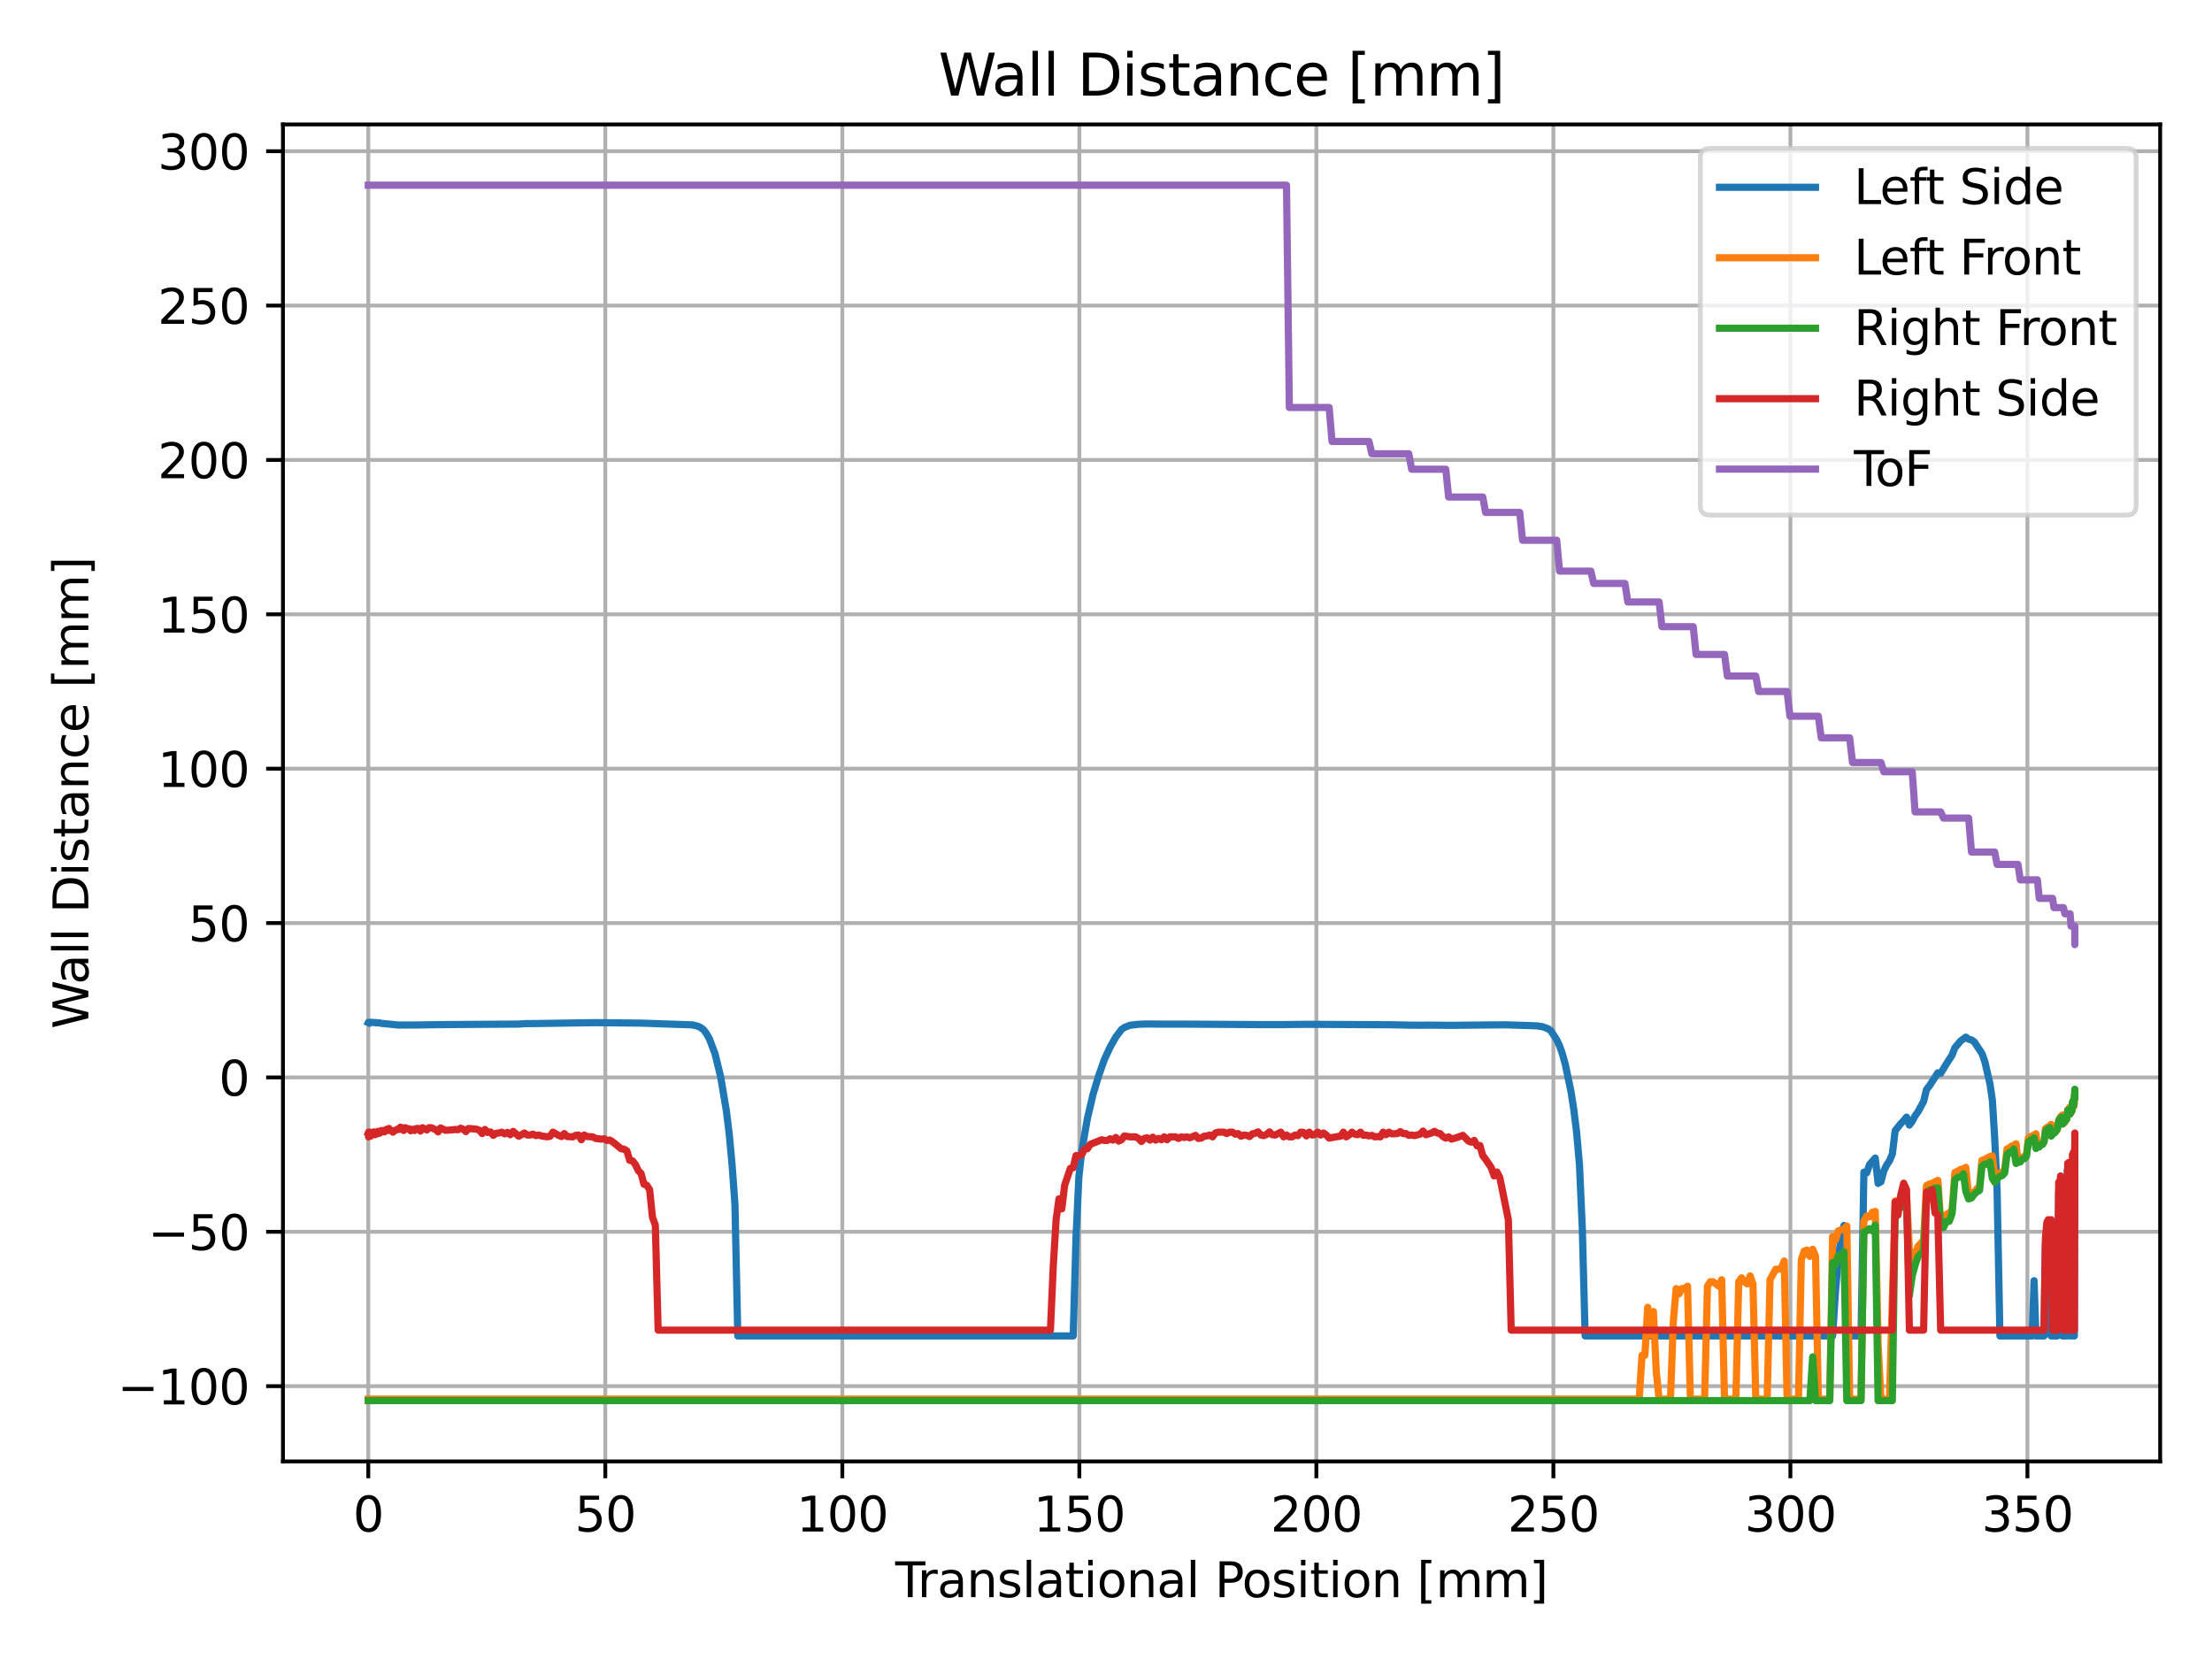 <?xml version="1.0" encoding="utf-8" standalone="no"?>
<!DOCTYPE svg PUBLIC "-//W3C//DTD SVG 1.1//EN"
  "http://www.w3.org/Graphics/SVG/1.1/DTD/svg11.dtd">
<svg xmlns:xlink="http://www.w3.org/1999/xlink" width="460.8pt" height="345.6pt" viewBox="0 0 460.8 345.6" xmlns="http://www.w3.org/2000/svg" version="1.1">
 <defs>
  <style type="text/css">*{stroke-linejoin: round; stroke-linecap: butt}</style>
 </defs>
 <g id="figure_1">
  <g id="patch_1">
   <path d="M 0 345.6 
L 460.8 345.6 
L 460.8 0 
L 0 0 
z
" style="fill: #ffffff"/>
  </g>
  <g id="axes_1">
   <g id="patch_2">
    <path d="M 58.945 304.444 
L 450 304.444 
L 450 25.918 
L 58.945 25.918 
z
" style="fill: #ffffff"/>
   </g>
   <g id="matplotlib.axis_1">
    <g id="xtick_1">
     <g id="line2d_1">
      <path d="M 76.721 304.444 
L 76.721 25.918 
" clip-path="url(#p26ceee6df1)" style="fill: none; stroke: #b0b0b0; stroke-width: 0.8; stroke-linecap: square"/>
     </g>
     <g id="line2d_2">
      <defs>
       <path id="mbab9e3a486" d="M 0 0 
L 0 3.5 
" style="stroke: #000000; stroke-width: 0.8"/>
      </defs>
      <g>
       <use xlink:href="#mbab9e3a486" x="76.721" y="304.444" style="stroke: #000000; stroke-width: 0.8"/>
      </g>
     </g>
     <g id="text_1">
      <!-- 0 -->
      <g transform="translate(73.539 319.042)scale(0.1 -0.1)">
       <defs>
        <path id="DejaVuSans-30" d="M 2034 4250 
Q 1547 4250 1301 3770 
Q 1056 3291 1056 2328 
Q 1056 1369 1301 889 
Q 1547 409 2034 409 
Q 2525 409 2770 889 
Q 3016 1369 3016 2328 
Q 3016 3291 2770 3770 
Q 2525 4250 2034 4250 
z
M 2034 4750 
Q 2819 4750 3233 4129 
Q 3647 3509 3647 2328 
Q 3647 1150 3233 529 
Q 2819 -91 2034 -91 
Q 1250 -91 836 529 
Q 422 1150 422 2328 
Q 422 3509 836 4129 
Q 1250 4750 2034 4750 
z
" transform="scale(0.016)"/>
       </defs>
       <use xlink:href="#DejaVuSans-30"/>
      </g>
     </g>
    </g>
    <g id="xtick_2">
     <g id="line2d_3">
      <path d="M 126.096 304.444 
L 126.096 25.918 
" clip-path="url(#p26ceee6df1)" style="fill: none; stroke: #b0b0b0; stroke-width: 0.8; stroke-linecap: square"/>
     </g>
     <g id="line2d_4">
      <g>
       <use xlink:href="#mbab9e3a486" x="126.096" y="304.444" style="stroke: #000000; stroke-width: 0.8"/>
      </g>
     </g>
     <g id="text_2">
      <!-- 50 -->
      <g transform="translate(119.734 319.042)scale(0.1 -0.1)">
       <defs>
        <path id="DejaVuSans-35" d="M 691 4666 
L 3169 4666 
L 3169 4134 
L 1269 4134 
L 1269 2991 
Q 1406 3038 1543 3061 
Q 1681 3084 1819 3084 
Q 2600 3084 3056 2656 
Q 3513 2228 3513 1497 
Q 3513 744 3044 326 
Q 2575 -91 1722 -91 
Q 1428 -91 1123 -41 
Q 819 9 494 109 
L 494 744 
Q 775 591 1075 516 
Q 1375 441 1709 441 
Q 2250 441 2565 725 
Q 2881 1009 2881 1497 
Q 2881 1984 2565 2268 
Q 2250 2553 1709 2553 
Q 1456 2553 1204 2497 
Q 953 2441 691 2322 
L 691 4666 
z
" transform="scale(0.016)"/>
       </defs>
       <use xlink:href="#DejaVuSans-35"/>
       <use xlink:href="#DejaVuSans-30" x="63.623"/>
      </g>
     </g>
    </g>
    <g id="xtick_3">
     <g id="line2d_5">
      <path d="M 175.472 304.444 
L 175.472 25.918 
" clip-path="url(#p26ceee6df1)" style="fill: none; stroke: #b0b0b0; stroke-width: 0.8; stroke-linecap: square"/>
     </g>
     <g id="line2d_6">
      <g>
       <use xlink:href="#mbab9e3a486" x="175.472" y="304.444" style="stroke: #000000; stroke-width: 0.8"/>
      </g>
     </g>
     <g id="text_3">
      <!-- 100 -->
      <g transform="translate(165.928 319.042)scale(0.1 -0.1)">
       <defs>
        <path id="DejaVuSans-31" d="M 794 531 
L 1825 531 
L 1825 4091 
L 703 3866 
L 703 4441 
L 1819 4666 
L 2450 4666 
L 2450 531 
L 3481 531 
L 3481 0 
L 794 0 
L 794 531 
z
" transform="scale(0.016)"/>
       </defs>
       <use xlink:href="#DejaVuSans-31"/>
       <use xlink:href="#DejaVuSans-30" x="63.623"/>
       <use xlink:href="#DejaVuSans-30" x="127.246"/>
      </g>
     </g>
    </g>
    <g id="xtick_4">
     <g id="line2d_7">
      <path d="M 224.847 304.444 
L 224.847 25.918 
" clip-path="url(#p26ceee6df1)" style="fill: none; stroke: #b0b0b0; stroke-width: 0.8; stroke-linecap: square"/>
     </g>
     <g id="line2d_8">
      <g>
       <use xlink:href="#mbab9e3a486" x="224.847" y="304.444" style="stroke: #000000; stroke-width: 0.8"/>
      </g>
     </g>
     <g id="text_4">
      <!-- 150 -->
      <g transform="translate(215.304 319.042)scale(0.1 -0.1)">
       <use xlink:href="#DejaVuSans-31"/>
       <use xlink:href="#DejaVuSans-35" x="63.623"/>
       <use xlink:href="#DejaVuSans-30" x="127.246"/>
      </g>
     </g>
    </g>
    <g id="xtick_5">
     <g id="line2d_9">
      <path d="M 274.223 304.444 
L 274.223 25.918 
" clip-path="url(#p26ceee6df1)" style="fill: none; stroke: #b0b0b0; stroke-width: 0.8; stroke-linecap: square"/>
     </g>
     <g id="line2d_10">
      <g>
       <use xlink:href="#mbab9e3a486" x="274.223" y="304.444" style="stroke: #000000; stroke-width: 0.8"/>
      </g>
     </g>
     <g id="text_5">
      <!-- 200 -->
      <g transform="translate(264.679 319.042)scale(0.1 -0.1)">
       <defs>
        <path id="DejaVuSans-32" d="M 1228 531 
L 3431 531 
L 3431 0 
L 469 0 
L 469 531 
Q 828 903 1448 1529 
Q 2069 2156 2228 2338 
Q 2531 2678 2651 2914 
Q 2772 3150 2772 3378 
Q 2772 3750 2511 3984 
Q 2250 4219 1831 4219 
Q 1534 4219 1204 4116 
Q 875 4013 500 3803 
L 500 4441 
Q 881 4594 1212 4672 
Q 1544 4750 1819 4750 
Q 2544 4750 2975 4387 
Q 3406 4025 3406 3419 
Q 3406 3131 3298 2873 
Q 3191 2616 2906 2266 
Q 2828 2175 2409 1742 
Q 1991 1309 1228 531 
z
" transform="scale(0.016)"/>
       </defs>
       <use xlink:href="#DejaVuSans-32"/>
       <use xlink:href="#DejaVuSans-30" x="63.623"/>
       <use xlink:href="#DejaVuSans-30" x="127.246"/>
      </g>
     </g>
    </g>
    <g id="xtick_6">
     <g id="line2d_11">
      <path d="M 323.598 304.444 
L 323.598 25.918 
" clip-path="url(#p26ceee6df1)" style="fill: none; stroke: #b0b0b0; stroke-width: 0.8; stroke-linecap: square"/>
     </g>
     <g id="line2d_12">
      <g>
       <use xlink:href="#mbab9e3a486" x="323.598" y="304.444" style="stroke: #000000; stroke-width: 0.8"/>
      </g>
     </g>
     <g id="text_6">
      <!-- 250 -->
      <g transform="translate(314.055 319.042)scale(0.1 -0.1)">
       <use xlink:href="#DejaVuSans-32"/>
       <use xlink:href="#DejaVuSans-35" x="63.623"/>
       <use xlink:href="#DejaVuSans-30" x="127.246"/>
      </g>
     </g>
    </g>
    <g id="xtick_7">
     <g id="line2d_13">
      <path d="M 372.974 304.444 
L 372.974 25.918 
" clip-path="url(#p26ceee6df1)" style="fill: none; stroke: #b0b0b0; stroke-width: 0.8; stroke-linecap: square"/>
     </g>
     <g id="line2d_14">
      <g>
       <use xlink:href="#mbab9e3a486" x="372.974" y="304.444" style="stroke: #000000; stroke-width: 0.8"/>
      </g>
     </g>
     <g id="text_7">
      <!-- 300 -->
      <g transform="translate(363.43 319.042)scale(0.1 -0.1)">
       <defs>
        <path id="DejaVuSans-33" d="M 2597 2516 
Q 3050 2419 3304 2112 
Q 3559 1806 3559 1356 
Q 3559 666 3084 287 
Q 2609 -91 1734 -91 
Q 1441 -91 1130 -33 
Q 819 25 488 141 
L 488 750 
Q 750 597 1062 519 
Q 1375 441 1716 441 
Q 2309 441 2620 675 
Q 2931 909 2931 1356 
Q 2931 1769 2642 2001 
Q 2353 2234 1838 2234 
L 1294 2234 
L 1294 2753 
L 1863 2753 
Q 2328 2753 2575 2939 
Q 2822 3125 2822 3475 
Q 2822 3834 2567 4026 
Q 2313 4219 1838 4219 
Q 1578 4219 1281 4162 
Q 984 4106 628 3988 
L 628 4550 
Q 988 4650 1302 4700 
Q 1616 4750 1894 4750 
Q 2613 4750 3031 4423 
Q 3450 4097 3450 3541 
Q 3450 3153 3228 2886 
Q 3006 2619 2597 2516 
z
" transform="scale(0.016)"/>
       </defs>
       <use xlink:href="#DejaVuSans-33"/>
       <use xlink:href="#DejaVuSans-30" x="63.623"/>
       <use xlink:href="#DejaVuSans-30" x="127.246"/>
      </g>
     </g>
    </g>
    <g id="xtick_8">
     <g id="line2d_15">
      <path d="M 422.35 304.444 
L 422.35 25.918 
" clip-path="url(#p26ceee6df1)" style="fill: none; stroke: #b0b0b0; stroke-width: 0.8; stroke-linecap: square"/>
     </g>
     <g id="line2d_16">
      <g>
       <use xlink:href="#mbab9e3a486" x="422.35" y="304.444" style="stroke: #000000; stroke-width: 0.8"/>
      </g>
     </g>
     <g id="text_8">
      <!-- 350 -->
      <g transform="translate(412.806 319.042)scale(0.1 -0.1)">
       <use xlink:href="#DejaVuSans-33"/>
       <use xlink:href="#DejaVuSans-35" x="63.623"/>
       <use xlink:href="#DejaVuSans-30" x="127.246"/>
      </g>
     </g>
    </g>
    <g id="text_9">
     <!-- Translational Position [mm] -->
     <g transform="translate(186.495 332.72)scale(0.1 -0.1)">
      <defs>
       <path id="DejaVuSans-54" d="M -19 4666 
L 3928 4666 
L 3928 4134 
L 2272 4134 
L 2272 0 
L 1638 0 
L 1638 4134 
L -19 4134 
L -19 4666 
z
" transform="scale(0.016)"/>
       <path id="DejaVuSans-72" d="M 2631 2963 
Q 2534 3019 2420 3045 
Q 2306 3072 2169 3072 
Q 1681 3072 1420 2755 
Q 1159 2438 1159 1844 
L 1159 0 
L 581 0 
L 581 3500 
L 1159 3500 
L 1159 2956 
Q 1341 3275 1631 3429 
Q 1922 3584 2338 3584 
Q 2397 3584 2469 3576 
Q 2541 3569 2628 3553 
L 2631 2963 
z
" transform="scale(0.016)"/>
       <path id="DejaVuSans-61" d="M 2194 1759 
Q 1497 1759 1228 1600 
Q 959 1441 959 1056 
Q 959 750 1161 570 
Q 1363 391 1709 391 
Q 2188 391 2477 730 
Q 2766 1069 2766 1631 
L 2766 1759 
L 2194 1759 
z
M 3341 1997 
L 3341 0 
L 2766 0 
L 2766 531 
Q 2569 213 2275 61 
Q 1981 -91 1556 -91 
Q 1019 -91 701 211 
Q 384 513 384 1019 
Q 384 1609 779 1909 
Q 1175 2209 1959 2209 
L 2766 2209 
L 2766 2266 
Q 2766 2663 2505 2880 
Q 2244 3097 1772 3097 
Q 1472 3097 1187 3025 
Q 903 2953 641 2809 
L 641 3341 
Q 956 3463 1253 3523 
Q 1550 3584 1831 3584 
Q 2591 3584 2966 3190 
Q 3341 2797 3341 1997 
z
" transform="scale(0.016)"/>
       <path id="DejaVuSans-6e" d="M 3513 2113 
L 3513 0 
L 2938 0 
L 2938 2094 
Q 2938 2591 2744 2837 
Q 2550 3084 2163 3084 
Q 1697 3084 1428 2787 
Q 1159 2491 1159 1978 
L 1159 0 
L 581 0 
L 581 3500 
L 1159 3500 
L 1159 2956 
Q 1366 3272 1645 3428 
Q 1925 3584 2291 3584 
Q 2894 3584 3203 3211 
Q 3513 2838 3513 2113 
z
" transform="scale(0.016)"/>
       <path id="DejaVuSans-73" d="M 2834 3397 
L 2834 2853 
Q 2591 2978 2328 3040 
Q 2066 3103 1784 3103 
Q 1356 3103 1142 2972 
Q 928 2841 928 2578 
Q 928 2378 1081 2264 
Q 1234 2150 1697 2047 
L 1894 2003 
Q 2506 1872 2764 1633 
Q 3022 1394 3022 966 
Q 3022 478 2636 193 
Q 2250 -91 1575 -91 
Q 1294 -91 989 -36 
Q 684 19 347 128 
L 347 722 
Q 666 556 975 473 
Q 1284 391 1588 391 
Q 1994 391 2212 530 
Q 2431 669 2431 922 
Q 2431 1156 2273 1281 
Q 2116 1406 1581 1522 
L 1381 1569 
Q 847 1681 609 1914 
Q 372 2147 372 2553 
Q 372 3047 722 3315 
Q 1072 3584 1716 3584 
Q 2034 3584 2315 3537 
Q 2597 3491 2834 3397 
z
" transform="scale(0.016)"/>
       <path id="DejaVuSans-6c" d="M 603 4863 
L 1178 4863 
L 1178 0 
L 603 0 
L 603 4863 
z
" transform="scale(0.016)"/>
       <path id="DejaVuSans-74" d="M 1172 4494 
L 1172 3500 
L 2356 3500 
L 2356 3053 
L 1172 3053 
L 1172 1153 
Q 1172 725 1289 603 
Q 1406 481 1766 481 
L 2356 481 
L 2356 0 
L 1766 0 
Q 1100 0 847 248 
Q 594 497 594 1153 
L 594 3053 
L 172 3053 
L 172 3500 
L 594 3500 
L 594 4494 
L 1172 4494 
z
" transform="scale(0.016)"/>
       <path id="DejaVuSans-69" d="M 603 3500 
L 1178 3500 
L 1178 0 
L 603 0 
L 603 3500 
z
M 603 4863 
L 1178 4863 
L 1178 4134 
L 603 4134 
L 603 4863 
z
" transform="scale(0.016)"/>
       <path id="DejaVuSans-6f" d="M 1959 3097 
Q 1497 3097 1228 2736 
Q 959 2375 959 1747 
Q 959 1119 1226 758 
Q 1494 397 1959 397 
Q 2419 397 2687 759 
Q 2956 1122 2956 1747 
Q 2956 2369 2687 2733 
Q 2419 3097 1959 3097 
z
M 1959 3584 
Q 2709 3584 3137 3096 
Q 3566 2609 3566 1747 
Q 3566 888 3137 398 
Q 2709 -91 1959 -91 
Q 1206 -91 779 398 
Q 353 888 353 1747 
Q 353 2609 779 3096 
Q 1206 3584 1959 3584 
z
" transform="scale(0.016)"/>
       <path id="DejaVuSans-20" transform="scale(0.016)"/>
       <path id="DejaVuSans-50" d="M 1259 4147 
L 1259 2394 
L 2053 2394 
Q 2494 2394 2734 2622 
Q 2975 2850 2975 3272 
Q 2975 3691 2734 3919 
Q 2494 4147 2053 4147 
L 1259 4147 
z
M 628 4666 
L 2053 4666 
Q 2838 4666 3239 4311 
Q 3641 3956 3641 3272 
Q 3641 2581 3239 2228 
Q 2838 1875 2053 1875 
L 1259 1875 
L 1259 0 
L 628 0 
L 628 4666 
z
" transform="scale(0.016)"/>
       <path id="DejaVuSans-5b" d="M 550 4863 
L 1875 4863 
L 1875 4416 
L 1125 4416 
L 1125 -397 
L 1875 -397 
L 1875 -844 
L 550 -844 
L 550 4863 
z
" transform="scale(0.016)"/>
       <path id="DejaVuSans-6d" d="M 3328 2828 
Q 3544 3216 3844 3400 
Q 4144 3584 4550 3584 
Q 5097 3584 5394 3201 
Q 5691 2819 5691 2113 
L 5691 0 
L 5113 0 
L 5113 2094 
Q 5113 2597 4934 2840 
Q 4756 3084 4391 3084 
Q 3944 3084 3684 2787 
Q 3425 2491 3425 1978 
L 3425 0 
L 2847 0 
L 2847 2094 
Q 2847 2600 2669 2842 
Q 2491 3084 2119 3084 
Q 1678 3084 1418 2786 
Q 1159 2488 1159 1978 
L 1159 0 
L 581 0 
L 581 3500 
L 1159 3500 
L 1159 2956 
Q 1356 3278 1631 3431 
Q 1906 3584 2284 3584 
Q 2666 3584 2933 3390 
Q 3200 3197 3328 2828 
z
" transform="scale(0.016)"/>
       <path id="DejaVuSans-5d" d="M 1947 4863 
L 1947 -844 
L 622 -844 
L 622 -397 
L 1369 -397 
L 1369 4416 
L 622 4416 
L 622 4863 
L 1947 4863 
z
" transform="scale(0.016)"/>
      </defs>
      <use xlink:href="#DejaVuSans-54"/>
      <use xlink:href="#DejaVuSans-72" x="46.334"/>
      <use xlink:href="#DejaVuSans-61" x="87.447"/>
      <use xlink:href="#DejaVuSans-6e" x="148.727"/>
      <use xlink:href="#DejaVuSans-73" x="212.105"/>
      <use xlink:href="#DejaVuSans-6c" x="264.205"/>
      <use xlink:href="#DejaVuSans-61" x="291.988"/>
      <use xlink:href="#DejaVuSans-74" x="353.268"/>
      <use xlink:href="#DejaVuSans-69" x="392.477"/>
      <use xlink:href="#DejaVuSans-6f" x="420.26"/>
      <use xlink:href="#DejaVuSans-6e" x="481.441"/>
      <use xlink:href="#DejaVuSans-61" x="544.82"/>
      <use xlink:href="#DejaVuSans-6c" x="606.1"/>
      <use xlink:href="#DejaVuSans-20" x="633.883"/>
      <use xlink:href="#DejaVuSans-50" x="665.67"/>
      <use xlink:href="#DejaVuSans-6f" x="722.348"/>
      <use xlink:href="#DejaVuSans-73" x="783.529"/>
      <use xlink:href="#DejaVuSans-69" x="835.629"/>
      <use xlink:href="#DejaVuSans-74" x="863.412"/>
      <use xlink:href="#DejaVuSans-69" x="902.621"/>
      <use xlink:href="#DejaVuSans-6f" x="930.404"/>
      <use xlink:href="#DejaVuSans-6e" x="991.586"/>
      <use xlink:href="#DejaVuSans-20" x="1054.965"/>
      <use xlink:href="#DejaVuSans-5b" x="1086.752"/>
      <use xlink:href="#DejaVuSans-6d" x="1125.766"/>
      <use xlink:href="#DejaVuSans-6d" x="1223.178"/>
      <use xlink:href="#DejaVuSans-5d" x="1320.59"/>
     </g>
    </g>
   </g>
   <g id="matplotlib.axis_2">
    <g id="ytick_1">
     <g id="line2d_17">
      <path d="M 58.945 288.761 
L 450 288.761 
" clip-path="url(#p26ceee6df1)" style="fill: none; stroke: #b0b0b0; stroke-width: 0.8; stroke-linecap: square"/>
     </g>
     <g id="line2d_18">
      <defs>
       <path id="m03803f3304" d="M 0 0 
L -3.5 0 
" style="stroke: #000000; stroke-width: 0.8"/>
      </defs>
      <g>
       <use xlink:href="#m03803f3304" x="58.945" y="288.761" style="stroke: #000000; stroke-width: 0.8"/>
      </g>
     </g>
     <g id="text_10">
      <!-- −100 -->
      <g transform="translate(24.478 292.56)scale(0.1 -0.1)">
       <defs>
        <path id="DejaVuSans-2212" d="M 678 2272 
L 4684 2272 
L 4684 1741 
L 678 1741 
L 678 2272 
z
" transform="scale(0.016)"/>
       </defs>
       <use xlink:href="#DejaVuSans-2212"/>
       <use xlink:href="#DejaVuSans-31" x="83.789"/>
       <use xlink:href="#DejaVuSans-30" x="147.412"/>
       <use xlink:href="#DejaVuSans-30" x="211.035"/>
      </g>
     </g>
    </g>
    <g id="ytick_2">
     <g id="line2d_19">
      <path d="M 58.945 256.604 
L 450 256.604 
" clip-path="url(#p26ceee6df1)" style="fill: none; stroke: #b0b0b0; stroke-width: 0.8; stroke-linecap: square"/>
     </g>
     <g id="line2d_20">
      <g>
       <use xlink:href="#m03803f3304" x="58.945" y="256.604" style="stroke: #000000; stroke-width: 0.8"/>
      </g>
     </g>
     <g id="text_11">
      <!-- −50 -->
      <g transform="translate(30.841 260.403)scale(0.1 -0.1)">
       <use xlink:href="#DejaVuSans-2212"/>
       <use xlink:href="#DejaVuSans-35" x="83.789"/>
       <use xlink:href="#DejaVuSans-30" x="147.412"/>
      </g>
     </g>
    </g>
    <g id="ytick_3">
     <g id="line2d_21">
      <path d="M 58.945 224.446 
L 450 224.446 
" clip-path="url(#p26ceee6df1)" style="fill: none; stroke: #b0b0b0; stroke-width: 0.8; stroke-linecap: square"/>
     </g>
     <g id="line2d_22">
      <g>
       <use xlink:href="#m03803f3304" x="58.945" y="224.446" style="stroke: #000000; stroke-width: 0.8"/>
      </g>
     </g>
     <g id="text_12">
      <!-- 0 -->
      <g transform="translate(45.583 228.246)scale(0.1 -0.1)">
       <use xlink:href="#DejaVuSans-30"/>
      </g>
     </g>
    </g>
    <g id="ytick_4">
     <g id="line2d_23">
      <path d="M 58.945 192.289 
L 450 192.289 
" clip-path="url(#p26ceee6df1)" style="fill: none; stroke: #b0b0b0; stroke-width: 0.8; stroke-linecap: square"/>
     </g>
     <g id="line2d_24">
      <g>
       <use xlink:href="#m03803f3304" x="58.945" y="192.289" style="stroke: #000000; stroke-width: 0.8"/>
      </g>
     </g>
     <g id="text_13">
      <!-- 50 -->
      <g transform="translate(39.22 196.089)scale(0.1 -0.1)">
       <use xlink:href="#DejaVuSans-35"/>
       <use xlink:href="#DejaVuSans-30" x="63.623"/>
      </g>
     </g>
    </g>
    <g id="ytick_5">
     <g id="line2d_25">
      <path d="M 58.945 160.132 
L 450 160.132 
" clip-path="url(#p26ceee6df1)" style="fill: none; stroke: #b0b0b0; stroke-width: 0.8; stroke-linecap: square"/>
     </g>
     <g id="line2d_26">
      <g>
       <use xlink:href="#m03803f3304" x="58.945" y="160.132" style="stroke: #000000; stroke-width: 0.8"/>
      </g>
     </g>
     <g id="text_14">
      <!-- 100 -->
      <g transform="translate(32.858 163.931)scale(0.1 -0.1)">
       <use xlink:href="#DejaVuSans-31"/>
       <use xlink:href="#DejaVuSans-30" x="63.623"/>
       <use xlink:href="#DejaVuSans-30" x="127.246"/>
      </g>
     </g>
    </g>
    <g id="ytick_6">
     <g id="line2d_27">
      <path d="M 58.945 127.975 
L 450 127.975 
" clip-path="url(#p26ceee6df1)" style="fill: none; stroke: #b0b0b0; stroke-width: 0.8; stroke-linecap: square"/>
     </g>
     <g id="line2d_28">
      <g>
       <use xlink:href="#m03803f3304" x="58.945" y="127.975" style="stroke: #000000; stroke-width: 0.8"/>
      </g>
     </g>
     <g id="text_15">
      <!-- 150 -->
      <g transform="translate(32.858 131.774)scale(0.1 -0.1)">
       <use xlink:href="#DejaVuSans-31"/>
       <use xlink:href="#DejaVuSans-35" x="63.623"/>
       <use xlink:href="#DejaVuSans-30" x="127.246"/>
      </g>
     </g>
    </g>
    <g id="ytick_7">
     <g id="line2d_29">
      <path d="M 58.945 95.818 
L 450 95.818 
" clip-path="url(#p26ceee6df1)" style="fill: none; stroke: #b0b0b0; stroke-width: 0.8; stroke-linecap: square"/>
     </g>
     <g id="line2d_30">
      <g>
       <use xlink:href="#m03803f3304" x="58.945" y="95.818" style="stroke: #000000; stroke-width: 0.8"/>
      </g>
     </g>
     <g id="text_16">
      <!-- 200 -->
      <g transform="translate(32.858 99.617)scale(0.1 -0.1)">
       <use xlink:href="#DejaVuSans-32"/>
       <use xlink:href="#DejaVuSans-30" x="63.623"/>
       <use xlink:href="#DejaVuSans-30" x="127.246"/>
      </g>
     </g>
    </g>
    <g id="ytick_8">
     <g id="line2d_31">
      <path d="M 58.945 63.661 
L 450 63.661 
" clip-path="url(#p26ceee6df1)" style="fill: none; stroke: #b0b0b0; stroke-width: 0.8; stroke-linecap: square"/>
     </g>
     <g id="line2d_32">
      <g>
       <use xlink:href="#m03803f3304" x="58.945" y="63.661" style="stroke: #000000; stroke-width: 0.8"/>
      </g>
     </g>
     <g id="text_17">
      <!-- 250 -->
      <g transform="translate(32.858 67.46)scale(0.1 -0.1)">
       <use xlink:href="#DejaVuSans-32"/>
       <use xlink:href="#DejaVuSans-35" x="63.623"/>
       <use xlink:href="#DejaVuSans-30" x="127.246"/>
      </g>
     </g>
    </g>
    <g id="ytick_9">
     <g id="line2d_33">
      <path d="M 58.945 31.504 
L 450 31.504 
" clip-path="url(#p26ceee6df1)" style="fill: none; stroke: #b0b0b0; stroke-width: 0.8; stroke-linecap: square"/>
     </g>
     <g id="line2d_34">
      <g>
       <use xlink:href="#m03803f3304" x="58.945" y="31.504" style="stroke: #000000; stroke-width: 0.8"/>
      </g>
     </g>
     <g id="text_18">
      <!-- 300 -->
      <g transform="translate(32.858 35.303)scale(0.1 -0.1)">
       <use xlink:href="#DejaVuSans-33"/>
       <use xlink:href="#DejaVuSans-30" x="63.623"/>
       <use xlink:href="#DejaVuSans-30" x="127.246"/>
      </g>
     </g>
    </g>
    <g id="text_19">
     <!-- Wall Distance [mm] -->
     <g transform="translate(18.398 214.331)rotate(-90)scale(0.1 -0.1)">
      <defs>
       <path id="DejaVuSans-57" d="M 213 4666 
L 850 4666 
L 1831 722 
L 2809 4666 
L 3519 4666 
L 4500 722 
L 5478 4666 
L 6119 4666 
L 4947 0 
L 4153 0 
L 3169 4050 
L 2175 0 
L 1381 0 
L 213 4666 
z
" transform="scale(0.016)"/>
       <path id="DejaVuSans-44" d="M 1259 4147 
L 1259 519 
L 2022 519 
Q 2988 519 3436 956 
Q 3884 1394 3884 2338 
Q 3884 3275 3436 3711 
Q 2988 4147 2022 4147 
L 1259 4147 
z
M 628 4666 
L 1925 4666 
Q 3281 4666 3915 4102 
Q 4550 3538 4550 2338 
Q 4550 1131 3912 565 
Q 3275 0 1925 0 
L 628 0 
L 628 4666 
z
" transform="scale(0.016)"/>
       <path id="DejaVuSans-63" d="M 3122 3366 
L 3122 2828 
Q 2878 2963 2633 3030 
Q 2388 3097 2138 3097 
Q 1578 3097 1268 2742 
Q 959 2388 959 1747 
Q 959 1106 1268 751 
Q 1578 397 2138 397 
Q 2388 397 2633 464 
Q 2878 531 3122 666 
L 3122 134 
Q 2881 22 2623 -34 
Q 2366 -91 2075 -91 
Q 1284 -91 818 406 
Q 353 903 353 1747 
Q 353 2603 823 3093 
Q 1294 3584 2113 3584 
Q 2378 3584 2631 3529 
Q 2884 3475 3122 3366 
z
" transform="scale(0.016)"/>
       <path id="DejaVuSans-65" d="M 3597 1894 
L 3597 1613 
L 953 1613 
Q 991 1019 1311 708 
Q 1631 397 2203 397 
Q 2534 397 2845 478 
Q 3156 559 3463 722 
L 3463 178 
Q 3153 47 2828 -22 
Q 2503 -91 2169 -91 
Q 1331 -91 842 396 
Q 353 884 353 1716 
Q 353 2575 817 3079 
Q 1281 3584 2069 3584 
Q 2775 3584 3186 3129 
Q 3597 2675 3597 1894 
z
M 3022 2063 
Q 3016 2534 2758 2815 
Q 2500 3097 2075 3097 
Q 1594 3097 1305 2825 
Q 1016 2553 972 2059 
L 3022 2063 
z
" transform="scale(0.016)"/>
      </defs>
      <use xlink:href="#DejaVuSans-57"/>
      <use xlink:href="#DejaVuSans-61" x="92.502"/>
      <use xlink:href="#DejaVuSans-6c" x="153.781"/>
      <use xlink:href="#DejaVuSans-6c" x="181.564"/>
      <use xlink:href="#DejaVuSans-20" x="209.348"/>
      <use xlink:href="#DejaVuSans-44" x="241.135"/>
      <use xlink:href="#DejaVuSans-69" x="318.137"/>
      <use xlink:href="#DejaVuSans-73" x="345.92"/>
      <use xlink:href="#DejaVuSans-74" x="398.02"/>
      <use xlink:href="#DejaVuSans-61" x="437.229"/>
      <use xlink:href="#DejaVuSans-6e" x="498.508"/>
      <use xlink:href="#DejaVuSans-63" x="561.887"/>
      <use xlink:href="#DejaVuSans-65" x="616.867"/>
      <use xlink:href="#DejaVuSans-20" x="678.391"/>
      <use xlink:href="#DejaVuSans-5b" x="710.178"/>
      <use xlink:href="#DejaVuSans-6d" x="749.191"/>
      <use xlink:href="#DejaVuSans-6d" x="846.604"/>
      <use xlink:href="#DejaVuSans-5d" x="944.016"/>
     </g>
    </g>
   </g>
   <g id="line2d_35">
    <path d="M 76.721 213.018 
L 76.741 212.973 
L 76.721 213.031 
L 76.829 212.986 
L 77.338 212.96 
L 77.415 213.037 
L 77.588 212.999 
L 78.273 213.018 
L 78.414 213.101 
L 78.888 213.05 
L 79.441 213.179 
L 83.081 213.545 
L 83.743 213.526 
L 86.34 213.526 
L 92.274 213.442 
L 108.074 213.333 
L 109.259 213.243 
L 111.629 213.224 
L 118.147 213.121 
L 124.072 213.037 
L 133.552 213.134 
L 144.217 213.5 
L 145.402 213.783 
L 145.994 214.079 
L 146.587 214.536 
L 147.179 215.346 
L 147.772 216.394 
L 148.957 219.525 
L 150.142 224.411 
L 151.327 231.482 
L 151.92 236.338 
L 152.512 242.699 
L 153.105 250.95 
L 153.697 278.303 
L 223.564 278.303 
L 224.156 257.678 
L 224.749 245.201 
L 225.341 239.837 
L 226.526 232.994 
L 227.711 227.941 
L 228.896 224.019 
L 230.081 220.674 
L 231.266 218.119 
L 232.451 216.015 
L 233.636 214.465 
L 234.229 214.04 
L 235.414 213.577 
L 237.191 213.372 
L 238.969 213.314 
L 242.524 213.346 
L 247.264 213.346 
L 260.299 213.429 
L 261.484 213.436 
L 266.817 213.449 
L 272.149 213.384 
L 289.924 213.474 
L 294.072 213.565 
L 298.219 213.558 
L 302.367 213.597 
L 309.477 213.52 
L 310.662 213.513 
L 313.625 213.487 
L 320.142 213.7 
L 321.327 213.88 
L 322.512 214.317 
L 323.105 214.774 
L 324.29 216.6 
L 324.882 217.861 
L 325.475 219.553 
L 326.067 221.685 
L 327.252 227.312 
L 327.845 231.109 
L 328.437 235.875 
L 329.03 242.583 
L 329.622 255.825 
L 330.215 278.303 
L 381.763 278.303 
L 382.355 269.183 
L 382.948 262.154 
L 383.54 257.678 
L 384.133 255.292 
L 384.725 278.303 
L 387.688 278.303 
L 388.281 244.185 
L 388.873 244.326 
L 389.466 242.583 
L 390.651 241.239 
L 391.243 246.526 
L 391.836 246.178 
L 392.428 243.921 
L 393.021 242.699 
L 393.613 241.831 
L 394.206 240.422 
L 394.798 235.534 
L 395.983 234.049 
L 396.576 233.463 
L 397.168 232.717 
L 397.761 234.377 
L 398.353 233.579 
L 398.946 232.447 
L 399.538 231.63 
L 400.723 229.454 
L 401.316 226.98 
L 401.908 226.244 
L 403.686 223.486 
L 404.278 223.599 
L 405.463 221.64 
L 406.648 219.801 
L 407.241 218.267 
L 408.426 216.857 
L 409.512 216.053 
L 410.105 216.484 
L 410.697 216.639 
L 411.29 217.05 
L 412.87 219.442 
L 413.462 221.084 
L 414.548 225.817 
L 415.042 229.138 
L 415.536 237.174 
L 416.03 247.895 
L 416.622 278.303 
L 423.337 278.303 
L 423.732 266.797 
L 424.127 278.303 
L 425.806 278.303 
L 426.102 259.195 
L 426.398 263.434 
L 426.695 255.292 
L 426.991 254.314 
L 427.287 278.303 
L 428.571 278.303 
L 428.867 248.333 
L 429.065 248.333 
L 429.46 245.837 
L 429.657 278.303 
L 430.546 278.303 
L 430.645 243.786 
L 430.744 246.005 
L 431.04 243.786 
L 431.237 278.303 
L 431.632 278.303 
L 431.632 242.474 
L 431.731 242.474 
L 431.83 241.528 
L 432.027 278.303 
L 432.027 278.303 
L 432.126 278.303 
L 432.225 238.364 
L 432.225 239.219 
" clip-path="url(#p26ceee6df1)" style="fill: none; stroke: #1f77b4; stroke-width: 1.5; stroke-linecap: square"/>
   </g>
   <g id="line2d_36">
    <path d="M 76.721 291.462 
L 341.472 291.462 
L 342.065 282.329 
L 342.657 282.329 
L 343.25 272.341 
L 343.842 278.091 
L 344.435 273.216 
L 345.027 285.699 
L 345.62 291.462 
L 347.99 291.462 
L 348.583 275.3 
L 349.175 268.437 
L 349.768 269.55 
L 350.36 268.437 
L 350.953 268.437 
L 351.545 267.936 
L 352.138 291.462 
L 355.1 291.462 
L 355.693 267.936 
L 356.285 267.016 
L 356.878 267.016 
L 358.063 267.936 
L 358.655 266.592 
L 359.248 291.462 
L 361.618 291.462 
L 362.21 267.016 
L 362.803 266.186 
L 363.395 267.016 
L 363.988 267.46 
L 364.58 265.801 
L 365.173 267.46 
L 365.765 291.462 
L 368.135 291.462 
L 368.728 266.592 
L 369.913 264.411 
L 370.505 264.411 
L 371.098 264.096 
L 371.69 262.688 
L 372.283 291.462 
L 374.653 291.462 
L 375.245 262.43 
L 375.838 260.63 
L 376.43 260.43 
L 377.023 261.71 
L 377.615 260.237 
L 378.208 261.71 
L 378.8 291.462 
L 381.17 291.462 
L 381.763 257.613 
L 382.355 258.347 
L 382.948 256.43 
L 383.54 256.192 
L 384.133 256.076 
L 384.725 255.401 
L 385.318 291.462 
L 387.688 291.462 
L 388.281 254.385 
L 388.873 253.317 
L 389.466 253.484 
L 390.058 252.52 
L 390.651 252.365 
L 391.243 279.943 
L 391.836 291.462 
L 393.613 291.462 
L 394.798 250.204 
L 395.983 249.921 
L 397.168 248.879 
L 397.761 260.43 
L 398.353 263.505 
L 398.946 261.26 
L 399.538 259.678 
L 400.723 258.347 
L 401.316 246.995 
L 401.908 246.654 
L 402.501 246.5 
L 403.686 245.895 
L 404.278 254.481 
L 405.463 252.989 
L 406.056 252.668 
L 406.648 252.147 
L 407.241 244.255 
L 407.833 244.004 
L 408.426 243.606 
L 409.018 243.503 
L 409.512 243.175 
L 410.105 249.381 
L 410.697 248.539 
L 411.29 248.307 
L 411.783 247.69 
L 412.376 247.156 
L 412.87 241.728 
L 413.462 241.522 
L 414.548 240.917 
L 415.042 240.789 
L 415.536 245.271 
L 416.03 244.931 
L 416.622 244.339 
L 417.116 244.197 
L 417.61 243.631 
L 418.103 239.348 
L 418.597 239.117 
L 418.992 238.776 
L 419.486 238.615 
L 419.98 238.268 
L 420.375 241.792 
L 422.152 240.583 
L 422.547 237.097 
L 422.942 236.801 
L 423.732 236.448 
L 424.127 236.177 
L 424.423 238.859 
L 425.806 237.907 
L 426.102 235.116 
L 426.991 234.557 
L 427.287 234.235 
L 427.583 236.312 
L 428.571 235.335 
L 428.867 233.38 
L 429.262 232.614 
L 429.657 232.274 
L 429.855 234.016 
L 430.052 233.881 
L 430.151 233.502 
L 430.546 233.2 
L 430.744 231.199 
L 430.941 231.148 
L 431.139 230.704 
L 431.237 232.081 
L 431.336 231.913 
L 431.632 231.463 
L 431.731 229.725 
L 431.929 229.269 
L 432.027 230.481 
L 432.027 230.049 
L 432.126 229.853 
L 432.225 227.139 
L 432.225 227.577 
" clip-path="url(#p26ceee6df1)" style="fill: none; stroke: #ff7f0e; stroke-width: 1.5; stroke-linecap: square"/>
   </g>
   <g id="line2d_37">
    <path d="M 76.721 291.783 
L 377.023 291.783 
L 377.615 282.657 
L 378.208 291.783 
L 381.17 291.783 
L 381.763 263.016 
L 382.355 263.55 
L 382.948 261.588 
L 383.54 261.588 
L 384.133 260.758 
L 384.725 291.783 
L 387.688 291.783 
L 388.281 256.636 
L 388.873 256.398 
L 389.466 255.948 
L 390.058 256.398 
L 390.651 255.202 
L 391.243 291.783 
L 394.206 291.783 
L 394.798 251.51 
L 395.391 251.838 
L 395.983 251.188 
L 396.576 251.51 
L 397.168 250.532 
L 397.761 269.872 
L 398.353 265.756 
L 398.946 263.55 
L 399.538 261.807 
L 400.723 260.559 
L 401.316 249.105 
L 401.908 247.928 
L 402.501 247.889 
L 403.093 247.477 
L 403.686 247.477 
L 404.278 255.62 
L 404.871 255.729 
L 405.463 254.43 
L 406.056 254.43 
L 406.648 252.841 
L 407.241 245.754 
L 407.833 245.252 
L 408.426 245.162 
L 409.018 244.525 
L 409.512 248.146 
L 410.105 249.761 
L 410.697 249.555 
L 411.29 248.77 
L 411.783 248.32 
L 412.376 247.973 
L 412.87 242.975 
L 413.462 242.5 
L 413.956 242.545 
L 414.548 242.056 
L 415.042 245.471 
L 415.536 246.294 
L 416.03 245.567 
L 416.622 245.04 
L 417.116 244.892 
L 417.61 244.332 
L 418.103 240.525 
L 418.597 240.023 
L 418.992 240.152 
L 419.486 239.348 
L 419.98 242.371 
L 420.375 242.139 
L 420.868 242.056 
L 421.263 241.47 
L 421.757 241.355 
L 422.152 240.859 
L 422.547 237.946 
L 422.942 237.515 
L 423.337 237.444 
L 423.732 237.026 
L 424.127 239.258 
L 424.423 238.982 
L 424.818 238.943 
L 425.115 238.428 
L 425.51 238.416 
L 425.806 237.862 
L 426.102 235.708 
L 426.398 235.271 
L 426.695 235.348 
L 426.991 234.891 
L 427.287 236.673 
L 427.88 235.984 
L 428.077 235.946 
L 428.571 235.232 
L 428.867 233.521 
L 429.065 233.071 
L 429.262 233.155 
L 429.46 232.711 
L 429.657 234.177 
L 430.052 233.586 
L 430.151 233.663 
L 430.546 233.032 
L 430.744 231.27 
L 431.04 231.148 
L 431.237 232.074 
L 431.435 231.502 
L 431.534 231.566 
L 431.632 231.148 
L 431.731 229.641 
L 431.83 229.762 
L 431.83 229.361 
L 431.929 230.404 
L 431.929 230.055 
L 432.027 230.099 
L 432.027 230.03 
L 432.126 228.108 
L 432.126 228.201 
L 432.225 228.911 
L 432.225 228.283 
L 432.225 226.915 
L 432.225 227.511 
" clip-path="url(#p26ceee6df1)" style="fill: none; stroke: #2ca02c; stroke-width: 1.5; stroke-linecap: square"/>
   </g>
   <g id="line2d_38">
    <path d="M 76.721 236.023 
L 76.789 235.849 
L 76.773 236.827 
L 76.829 236.698 
L 76.882 236.698 
L 77.037 235.849 
L 77.086 236.698 
L 77.141 236.325 
L 77.201 236.698 
L 77.267 236.023 
L 77.338 236.203 
L 77.415 235.965 
L 77.498 236.145 
L 77.787 235.849 
L 77.898 235.792 
L 78.14 236.383 
L 78.273 235.849 
L 78.414 236.261 
L 78.721 235.682 
L 79.064 236.081 
L 79.441 235.509 
L 79.644 235.792 
L 79.855 235.509 
L 80.074 235.792 
L 80.541 235.238 
L 80.788 235.509 
L 81.043 235.078 
L 81.308 235.509 
L 81.581 235.566 
L 81.863 235.849 
L 82.154 235.509 
L 82.454 235.457 
L 82.763 235.238 
L 83.081 235.29 
L 83.407 234.82 
L 83.743 234.923 
L 84.087 235.509 
L 84.441 234.923 
L 84.802 235.136 
L 85.174 235.136 
L 85.554 235.566 
L 85.943 235.238 
L 86.34 235.509 
L 86.744 235.078 
L 87.159 235.078 
L 87.583 235.624 
L 88.018 234.923 
L 88.916 235.399 
L 89.371 234.923 
L 89.835 234.923 
L 90.793 235.348 
L 91.276 235.792 
L 91.77 234.975 
L 92.787 235.457 
L 93.814 235.399 
L 94.881 235.29 
L 95.414 235.348 
L 95.957 235.026 
L 96.5 235.238 
L 97.053 235.734 
L 97.606 235.078 
L 99.295 235.238 
L 99.868 235.457 
L 100.441 236.145 
L 101.023 235.29 
L 101.596 235.907 
L 102.179 235.792 
L 102.761 236.512 
L 103.344 236.081 
L 103.936 236.023 
L 104.529 235.849 
L 105.111 236.203 
L 105.704 235.907 
L 106.297 236.383 
L 106.889 235.682 
L 108.074 236.698 
L 109.259 236.023 
L 109.852 236.448 
L 110.444 236.448 
L 111.037 236.261 
L 111.629 236.57 
L 112.222 236.448 
L 112.814 236.634 
L 113.999 236.827 
L 114.592 236.698 
L 115.184 235.849 
L 116.369 236.512 
L 116.962 236.763 
L 117.554 236.145 
L 118.147 236.763 
L 119.332 236.827 
L 119.924 236.512 
L 120.517 236.448 
L 121.109 237.432 
L 121.702 236.448 
L 122.294 236.763 
L 123.479 236.827 
L 124.072 237.161 
L 125.257 237.296 
L 125.849 237.226 
L 126.442 237.573 
L 127.034 237.502 
L 127.627 237.862 
L 129.404 239.303 
L 129.997 239.387 
L 130.589 239.753 
L 131.182 241.721 
L 131.774 241.837 
L 132.367 242.583 
L 132.959 243.837 
L 133.552 244.461 
L 134.144 246.693 
L 134.737 246.905 
L 135.329 247.831 
L 135.922 253.581 
L 136.514 255.195 
L 137.107 277.094 
L 218.823 277.094 
L 219.416 263.736 
L 220.008 254.082 
L 220.601 249.741 
L 221.194 251.825 
L 221.786 246.905 
L 222.971 243.4 
L 223.564 243.252 
L 224.156 240.731 
L 224.749 240.731 
L 225.341 240.525 
L 225.934 239.387 
L 226.526 239.303 
L 227.119 238.39 
L 229.489 237.432 
L 230.081 237.573 
L 230.674 237.573 
L 231.266 237.226 
L 231.859 237.502 
L 232.451 236.956 
L 233.044 237.715 
L 233.636 237.432 
L 234.229 236.634 
L 235.414 236.827 
L 236.599 236.827 
L 237.191 237.161 
L 237.784 237.792 
L 238.376 237.161 
L 238.969 237.026 
L 239.561 237.502 
L 240.154 236.891 
L 240.746 237.502 
L 241.339 237.161 
L 241.931 237.432 
L 242.524 236.827 
L 243.116 237.432 
L 243.709 236.827 
L 244.894 236.827 
L 245.486 237.161 
L 246.079 236.827 
L 246.671 236.956 
L 247.264 236.827 
L 247.856 237.026 
L 249.041 236.512 
L 249.634 237.161 
L 250.226 237.091 
L 250.819 236.698 
L 251.411 236.634 
L 252.004 236.448 
L 252.596 236.827 
L 253.189 236.023 
L 253.781 235.849 
L 254.966 235.849 
L 255.559 236.145 
L 256.151 235.849 
L 256.744 235.849 
L 257.336 236.261 
L 257.929 236.145 
L 258.521 236.698 
L 259.114 236.448 
L 259.706 236.512 
L 260.299 236.763 
L 260.891 236.203 
L 261.484 236.081 
L 262.076 235.792 
L 262.669 236.448 
L 263.262 236.57 
L 263.854 236.325 
L 264.447 235.792 
L 265.039 236.383 
L 265.632 236.448 
L 266.817 235.849 
L 267.409 236.827 
L 268.002 236.448 
L 268.594 236.827 
L 269.187 236.827 
L 269.779 236.448 
L 270.372 236.57 
L 270.964 235.849 
L 271.557 235.907 
L 272.149 236.634 
L 272.742 235.849 
L 273.334 236.448 
L 273.927 236.325 
L 274.519 235.849 
L 275.112 236.448 
L 275.704 236.023 
L 276.297 236.448 
L 276.889 237.091 
L 278.667 236.763 
L 279.259 236.698 
L 279.852 235.849 
L 280.444 236.827 
L 281.037 236.448 
L 281.629 235.849 
L 282.222 236.261 
L 282.814 236.383 
L 283.407 235.849 
L 283.999 236.512 
L 284.592 236.448 
L 285.184 236.634 
L 285.777 236.512 
L 286.369 236.827 
L 286.962 236.763 
L 287.554 236.827 
L 288.147 235.849 
L 288.739 236.383 
L 289.332 235.849 
L 289.924 236.203 
L 291.109 236.145 
L 291.702 235.734 
L 292.294 236.145 
L 292.887 236.145 
L 293.479 236.512 
L 294.072 236.448 
L 294.664 236.57 
L 295.849 236.261 
L 296.442 235.624 
L 297.034 236.383 
L 298.219 236.023 
L 298.812 235.682 
L 299.404 236.023 
L 299.997 236.145 
L 300.589 236.763 
L 301.182 237.091 
L 301.774 236.827 
L 302.367 237.296 
L 303.552 236.956 
L 304.737 236.512 
L 305.922 237.715 
L 306.515 237.933 
L 307.107 237.573 
L 307.7 238.711 
L 308.292 238.628 
L 308.885 240.731 
L 309.477 241.49 
L 310.662 243.252 
L 311.255 244.969 
L 311.847 244.146 
L 312.44 245.323 
L 314.217 254.082 
L 314.81 277.094 
L 394.206 277.094 
L 394.798 250.378 
L 395.391 253.105 
L 395.983 248.867 
L 396.576 246.481 
L 397.168 247.831 
L 397.761 277.094 
L 400.723 277.094 
L 401.316 248.333 
L 401.908 249.15 
L 402.501 247.831 
L 403.093 252.661 
L 403.686 253.105 
L 404.278 277.094 
L 425.806 277.094 
L 426.102 257.986 
L 426.398 254.623 
L 426.695 254.082 
L 426.991 263.736 
L 427.287 254.082 
L 427.583 277.094 
L 428.571 277.094 
L 428.867 246.275 
L 429.065 246.693 
L 429.262 244.969 
L 429.657 247.587 
L 429.855 277.094 
L 430.546 277.094 
L 430.744 242.326 
L 430.941 242.197 
L 431.04 242.712 
L 431.139 242.583 
L 431.336 277.094 
L 431.632 277.094 
L 431.731 240.525 
L 431.83 240.731 
L 431.929 240.03 
L 431.929 277.094 
L 432.027 277.094 
L 432.126 277.094 
L 432.225 236.023 
L 432.225 236.827 
" clip-path="url(#p26ceee6df1)" style="fill: none; stroke: #d62728; stroke-width: 1.5; stroke-linecap: square"/>
   </g>
   <g id="line2d_39">
    <path d="M 76.721 38.578 
L 268.002 38.578 
L 268.594 84.885 
L 276.889 84.885 
L 277.482 91.959 
L 285.184 91.959 
L 285.777 94.532 
L 293.479 94.532 
L 294.072 97.747 
L 301.182 97.747 
L 301.774 103.536 
L 308.885 103.536 
L 309.477 106.751 
L 316.587 106.751 
L 317.18 112.54 
L 324.29 112.54 
L 324.882 118.971 
L 331.4 118.971 
L 331.992 121.544 
L 338.51 121.544 
L 339.102 125.403 
L 345.62 125.403 
L 346.213 130.548 
L 352.73 130.548 
L 353.323 136.336 
L 359.248 136.336 
L 359.84 140.838 
L 365.765 140.838 
L 366.358 144.054 
L 372.283 144.054 
L 372.875 149.199 
L 378.8 149.199 
L 379.393 153.701 
L 385.318 153.701 
L 385.91 158.846 
L 391.836 158.846 
L 392.428 160.775 
L 398.353 160.775 
L 398.946 169.136 
L 404.278 169.136 
L 404.871 170.423 
L 410.105 170.423 
L 410.697 177.497 
L 415.536 177.497 
L 416.03 180.07 
L 420.375 180.07 
L 420.868 183.285 
L 424.423 183.285 
L 424.818 187.144 
L 427.583 187.144 
L 427.88 189.074 
L 429.855 189.074 
L 430.151 190.36 
L 431.237 190.36 
L 431.435 192.933 
L 432.225 192.933 
L 432.225 192.933 
L 432.225 196.791 
L 432.225 194.219 
" clip-path="url(#p26ceee6df1)" style="fill: none; stroke: #9467bd; stroke-width: 1.5; stroke-linecap: square"/>
   </g>
   <g id="patch_3">
    <path d="M 58.945 304.444 
L 58.945 25.918 
" style="fill: none; stroke: #000000; stroke-width: 0.8; stroke-linejoin: miter; stroke-linecap: square"/>
   </g>
   <g id="patch_4">
    <path d="M 450 304.444 
L 450 25.918 
" style="fill: none; stroke: #000000; stroke-width: 0.8; stroke-linejoin: miter; stroke-linecap: square"/>
   </g>
   <g id="patch_5">
    <path d="M 58.945 304.444 
L 450 304.444 
" style="fill: none; stroke: #000000; stroke-width: 0.8; stroke-linejoin: miter; stroke-linecap: square"/>
   </g>
   <g id="patch_6">
    <path d="M 58.945 25.918 
L 450 25.918 
" style="fill: none; stroke: #000000; stroke-width: 0.8; stroke-linejoin: miter; stroke-linecap: square"/>
   </g>
   <g id="text_20">
    <!-- Wall Distance [mm] -->
    <g transform="translate(195.493 19.918)scale(0.12 -0.12)">
     <use xlink:href="#DejaVuSans-57"/>
     <use xlink:href="#DejaVuSans-61" x="92.502"/>
     <use xlink:href="#DejaVuSans-6c" x="153.781"/>
     <use xlink:href="#DejaVuSans-6c" x="181.564"/>
     <use xlink:href="#DejaVuSans-20" x="209.348"/>
     <use xlink:href="#DejaVuSans-44" x="241.135"/>
     <use xlink:href="#DejaVuSans-69" x="318.137"/>
     <use xlink:href="#DejaVuSans-73" x="345.92"/>
     <use xlink:href="#DejaVuSans-74" x="398.02"/>
     <use xlink:href="#DejaVuSans-61" x="437.229"/>
     <use xlink:href="#DejaVuSans-6e" x="498.508"/>
     <use xlink:href="#DejaVuSans-63" x="561.887"/>
     <use xlink:href="#DejaVuSans-65" x="616.867"/>
     <use xlink:href="#DejaVuSans-20" x="678.391"/>
     <use xlink:href="#DejaVuSans-5b" x="710.178"/>
     <use xlink:href="#DejaVuSans-6d" x="749.191"/>
     <use xlink:href="#DejaVuSans-6d" x="846.604"/>
     <use xlink:href="#DejaVuSans-5d" x="944.016"/>
    </g>
   </g>
   <g id="legend_1">
    <g id="patch_7">
     <path d="M 356.2 107.309 
L 443 107.309 
Q 445 107.309 445 105.309 
L 445 32.918 
Q 445 30.918 443 30.918 
L 356.2 30.918 
Q 354.2 30.918 354.2 32.918 
L 354.2 105.309 
Q 354.2 107.309 356.2 107.309 
z
" style="fill: #ffffff; opacity: 0.8; stroke: #cccccc; stroke-linejoin: miter"/>
    </g>
    <g id="line2d_40">
     <path d="M 358.2 39.017 
L 368.2 39.017 
L 378.2 39.017 
" style="fill: none; stroke: #1f77b4; stroke-width: 1.5; stroke-linecap: square"/>
    </g>
    <g id="text_21">
     <!-- Left Side -->
     <g transform="translate(386.2 42.517)scale(0.1 -0.1)">
      <defs>
       <path id="DejaVuSans-4c" d="M 628 4666 
L 1259 4666 
L 1259 531 
L 3531 531 
L 3531 0 
L 628 0 
L 628 4666 
z
" transform="scale(0.016)"/>
       <path id="DejaVuSans-66" d="M 2375 4863 
L 2375 4384 
L 1825 4384 
Q 1516 4384 1395 4259 
Q 1275 4134 1275 3809 
L 1275 3500 
L 2222 3500 
L 2222 3053 
L 1275 3053 
L 1275 0 
L 697 0 
L 697 3053 
L 147 3053 
L 147 3500 
L 697 3500 
L 697 3744 
Q 697 4328 969 4595 
Q 1241 4863 1831 4863 
L 2375 4863 
z
" transform="scale(0.016)"/>
       <path id="DejaVuSans-53" d="M 3425 4513 
L 3425 3897 
Q 3066 4069 2747 4153 
Q 2428 4238 2131 4238 
Q 1616 4238 1336 4038 
Q 1056 3838 1056 3469 
Q 1056 3159 1242 3001 
Q 1428 2844 1947 2747 
L 2328 2669 
Q 3034 2534 3370 2195 
Q 3706 1856 3706 1288 
Q 3706 609 3251 259 
Q 2797 -91 1919 -91 
Q 1588 -91 1214 -16 
Q 841 59 441 206 
L 441 856 
Q 825 641 1194 531 
Q 1563 422 1919 422 
Q 2459 422 2753 634 
Q 3047 847 3047 1241 
Q 3047 1584 2836 1778 
Q 2625 1972 2144 2069 
L 1759 2144 
Q 1053 2284 737 2584 
Q 422 2884 422 3419 
Q 422 4038 858 4394 
Q 1294 4750 2059 4750 
Q 2388 4750 2728 4690 
Q 3069 4631 3425 4513 
z
" transform="scale(0.016)"/>
       <path id="DejaVuSans-64" d="M 2906 2969 
L 2906 4863 
L 3481 4863 
L 3481 0 
L 2906 0 
L 2906 525 
Q 2725 213 2448 61 
Q 2172 -91 1784 -91 
Q 1150 -91 751 415 
Q 353 922 353 1747 
Q 353 2572 751 3078 
Q 1150 3584 1784 3584 
Q 2172 3584 2448 3432 
Q 2725 3281 2906 2969 
z
M 947 1747 
Q 947 1113 1208 752 
Q 1469 391 1925 391 
Q 2381 391 2643 752 
Q 2906 1113 2906 1747 
Q 2906 2381 2643 2742 
Q 2381 3103 1925 3103 
Q 1469 3103 1208 2742 
Q 947 2381 947 1747 
z
" transform="scale(0.016)"/>
      </defs>
      <use xlink:href="#DejaVuSans-4c"/>
      <use xlink:href="#DejaVuSans-65" x="53.963"/>
      <use xlink:href="#DejaVuSans-66" x="115.486"/>
      <use xlink:href="#DejaVuSans-74" x="148.941"/>
      <use xlink:href="#DejaVuSans-20" x="188.15"/>
      <use xlink:href="#DejaVuSans-53" x="219.938"/>
      <use xlink:href="#DejaVuSans-69" x="283.414"/>
      <use xlink:href="#DejaVuSans-64" x="311.197"/>
      <use xlink:href="#DejaVuSans-65" x="374.674"/>
     </g>
    </g>
    <g id="line2d_41">
     <path d="M 358.2 53.695 
L 368.2 53.695 
L 378.2 53.695 
" style="fill: none; stroke: #ff7f0e; stroke-width: 1.5; stroke-linecap: square"/>
    </g>
    <g id="text_22">
     <!-- Left Front -->
     <g transform="translate(386.2 57.195)scale(0.1 -0.1)">
      <defs>
       <path id="DejaVuSans-46" d="M 628 4666 
L 3309 4666 
L 3309 4134 
L 1259 4134 
L 1259 2759 
L 3109 2759 
L 3109 2228 
L 1259 2228 
L 1259 0 
L 628 0 
L 628 4666 
z
" transform="scale(0.016)"/>
      </defs>
      <use xlink:href="#DejaVuSans-4c"/>
      <use xlink:href="#DejaVuSans-65" x="53.963"/>
      <use xlink:href="#DejaVuSans-66" x="115.486"/>
      <use xlink:href="#DejaVuSans-74" x="148.941"/>
      <use xlink:href="#DejaVuSans-20" x="188.15"/>
      <use xlink:href="#DejaVuSans-46" x="219.938"/>
      <use xlink:href="#DejaVuSans-72" x="270.207"/>
      <use xlink:href="#DejaVuSans-6f" x="309.07"/>
      <use xlink:href="#DejaVuSans-6e" x="370.252"/>
      <use xlink:href="#DejaVuSans-74" x="433.631"/>
     </g>
    </g>
    <g id="line2d_42">
     <path d="M 358.2 68.373 
L 368.2 68.373 
L 378.2 68.373 
" style="fill: none; stroke: #2ca02c; stroke-width: 1.5; stroke-linecap: square"/>
    </g>
    <g id="text_23">
     <!-- Right Front -->
     <g transform="translate(386.2 71.873)scale(0.1 -0.1)">
      <defs>
       <path id="DejaVuSans-52" d="M 2841 2188 
Q 3044 2119 3236 1894 
Q 3428 1669 3622 1275 
L 4263 0 
L 3584 0 
L 2988 1197 
Q 2756 1666 2539 1819 
Q 2322 1972 1947 1972 
L 1259 1972 
L 1259 0 
L 628 0 
L 628 4666 
L 2053 4666 
Q 2853 4666 3247 4331 
Q 3641 3997 3641 3322 
Q 3641 2881 3436 2590 
Q 3231 2300 2841 2188 
z
M 1259 4147 
L 1259 2491 
L 2053 2491 
Q 2509 2491 2742 2702 
Q 2975 2913 2975 3322 
Q 2975 3731 2742 3939 
Q 2509 4147 2053 4147 
L 1259 4147 
z
" transform="scale(0.016)"/>
       <path id="DejaVuSans-67" d="M 2906 1791 
Q 2906 2416 2648 2759 
Q 2391 3103 1925 3103 
Q 1463 3103 1205 2759 
Q 947 2416 947 1791 
Q 947 1169 1205 825 
Q 1463 481 1925 481 
Q 2391 481 2648 825 
Q 2906 1169 2906 1791 
z
M 3481 434 
Q 3481 -459 3084 -895 
Q 2688 -1331 1869 -1331 
Q 1566 -1331 1297 -1286 
Q 1028 -1241 775 -1147 
L 775 -588 
Q 1028 -725 1275 -790 
Q 1522 -856 1778 -856 
Q 2344 -856 2625 -561 
Q 2906 -266 2906 331 
L 2906 616 
Q 2728 306 2450 153 
Q 2172 0 1784 0 
Q 1141 0 747 490 
Q 353 981 353 1791 
Q 353 2603 747 3093 
Q 1141 3584 1784 3584 
Q 2172 3584 2450 3431 
Q 2728 3278 2906 2969 
L 2906 3500 
L 3481 3500 
L 3481 434 
z
" transform="scale(0.016)"/>
       <path id="DejaVuSans-68" d="M 3513 2113 
L 3513 0 
L 2938 0 
L 2938 2094 
Q 2938 2591 2744 2837 
Q 2550 3084 2163 3084 
Q 1697 3084 1428 2787 
Q 1159 2491 1159 1978 
L 1159 0 
L 581 0 
L 581 4863 
L 1159 4863 
L 1159 2956 
Q 1366 3272 1645 3428 
Q 1925 3584 2291 3584 
Q 2894 3584 3203 3211 
Q 3513 2838 3513 2113 
z
" transform="scale(0.016)"/>
      </defs>
      <use xlink:href="#DejaVuSans-52"/>
      <use xlink:href="#DejaVuSans-69" x="69.482"/>
      <use xlink:href="#DejaVuSans-67" x="97.266"/>
      <use xlink:href="#DejaVuSans-68" x="160.742"/>
      <use xlink:href="#DejaVuSans-74" x="224.121"/>
      <use xlink:href="#DejaVuSans-20" x="263.33"/>
      <use xlink:href="#DejaVuSans-46" x="295.117"/>
      <use xlink:href="#DejaVuSans-72" x="345.387"/>
      <use xlink:href="#DejaVuSans-6f" x="384.25"/>
      <use xlink:href="#DejaVuSans-6e" x="445.432"/>
      <use xlink:href="#DejaVuSans-74" x="508.811"/>
     </g>
    </g>
    <g id="line2d_43">
     <path d="M 358.2 83.051 
L 368.2 83.051 
L 378.2 83.051 
" style="fill: none; stroke: #d62728; stroke-width: 1.5; stroke-linecap: square"/>
    </g>
    <g id="text_24">
     <!-- Right Side -->
     <g transform="translate(386.2 86.551)scale(0.1 -0.1)">
      <use xlink:href="#DejaVuSans-52"/>
      <use xlink:href="#DejaVuSans-69" x="69.482"/>
      <use xlink:href="#DejaVuSans-67" x="97.266"/>
      <use xlink:href="#DejaVuSans-68" x="160.742"/>
      <use xlink:href="#DejaVuSans-74" x="224.121"/>
      <use xlink:href="#DejaVuSans-20" x="263.33"/>
      <use xlink:href="#DejaVuSans-53" x="295.117"/>
      <use xlink:href="#DejaVuSans-69" x="358.594"/>
      <use xlink:href="#DejaVuSans-64" x="386.377"/>
      <use xlink:href="#DejaVuSans-65" x="449.854"/>
     </g>
    </g>
    <g id="line2d_44">
     <path d="M 358.2 97.729 
L 368.2 97.729 
L 378.2 97.729 
" style="fill: none; stroke: #9467bd; stroke-width: 1.5; stroke-linecap: square"/>
    </g>
    <g id="text_25">
     <!-- ToF -->
     <g transform="translate(386.2 101.229)scale(0.1 -0.1)">
      <use xlink:href="#DejaVuSans-54"/>
      <use xlink:href="#DejaVuSans-6f" x="44.084"/>
      <use xlink:href="#DejaVuSans-46" x="105.266"/>
     </g>
    </g>
   </g>
  </g>
 </g>
 <defs>
  <clipPath id="p26ceee6df1">
   <rect x="58.945" y="25.918" width="391.055" height="278.526"/>
  </clipPath>
 </defs>
</svg>
